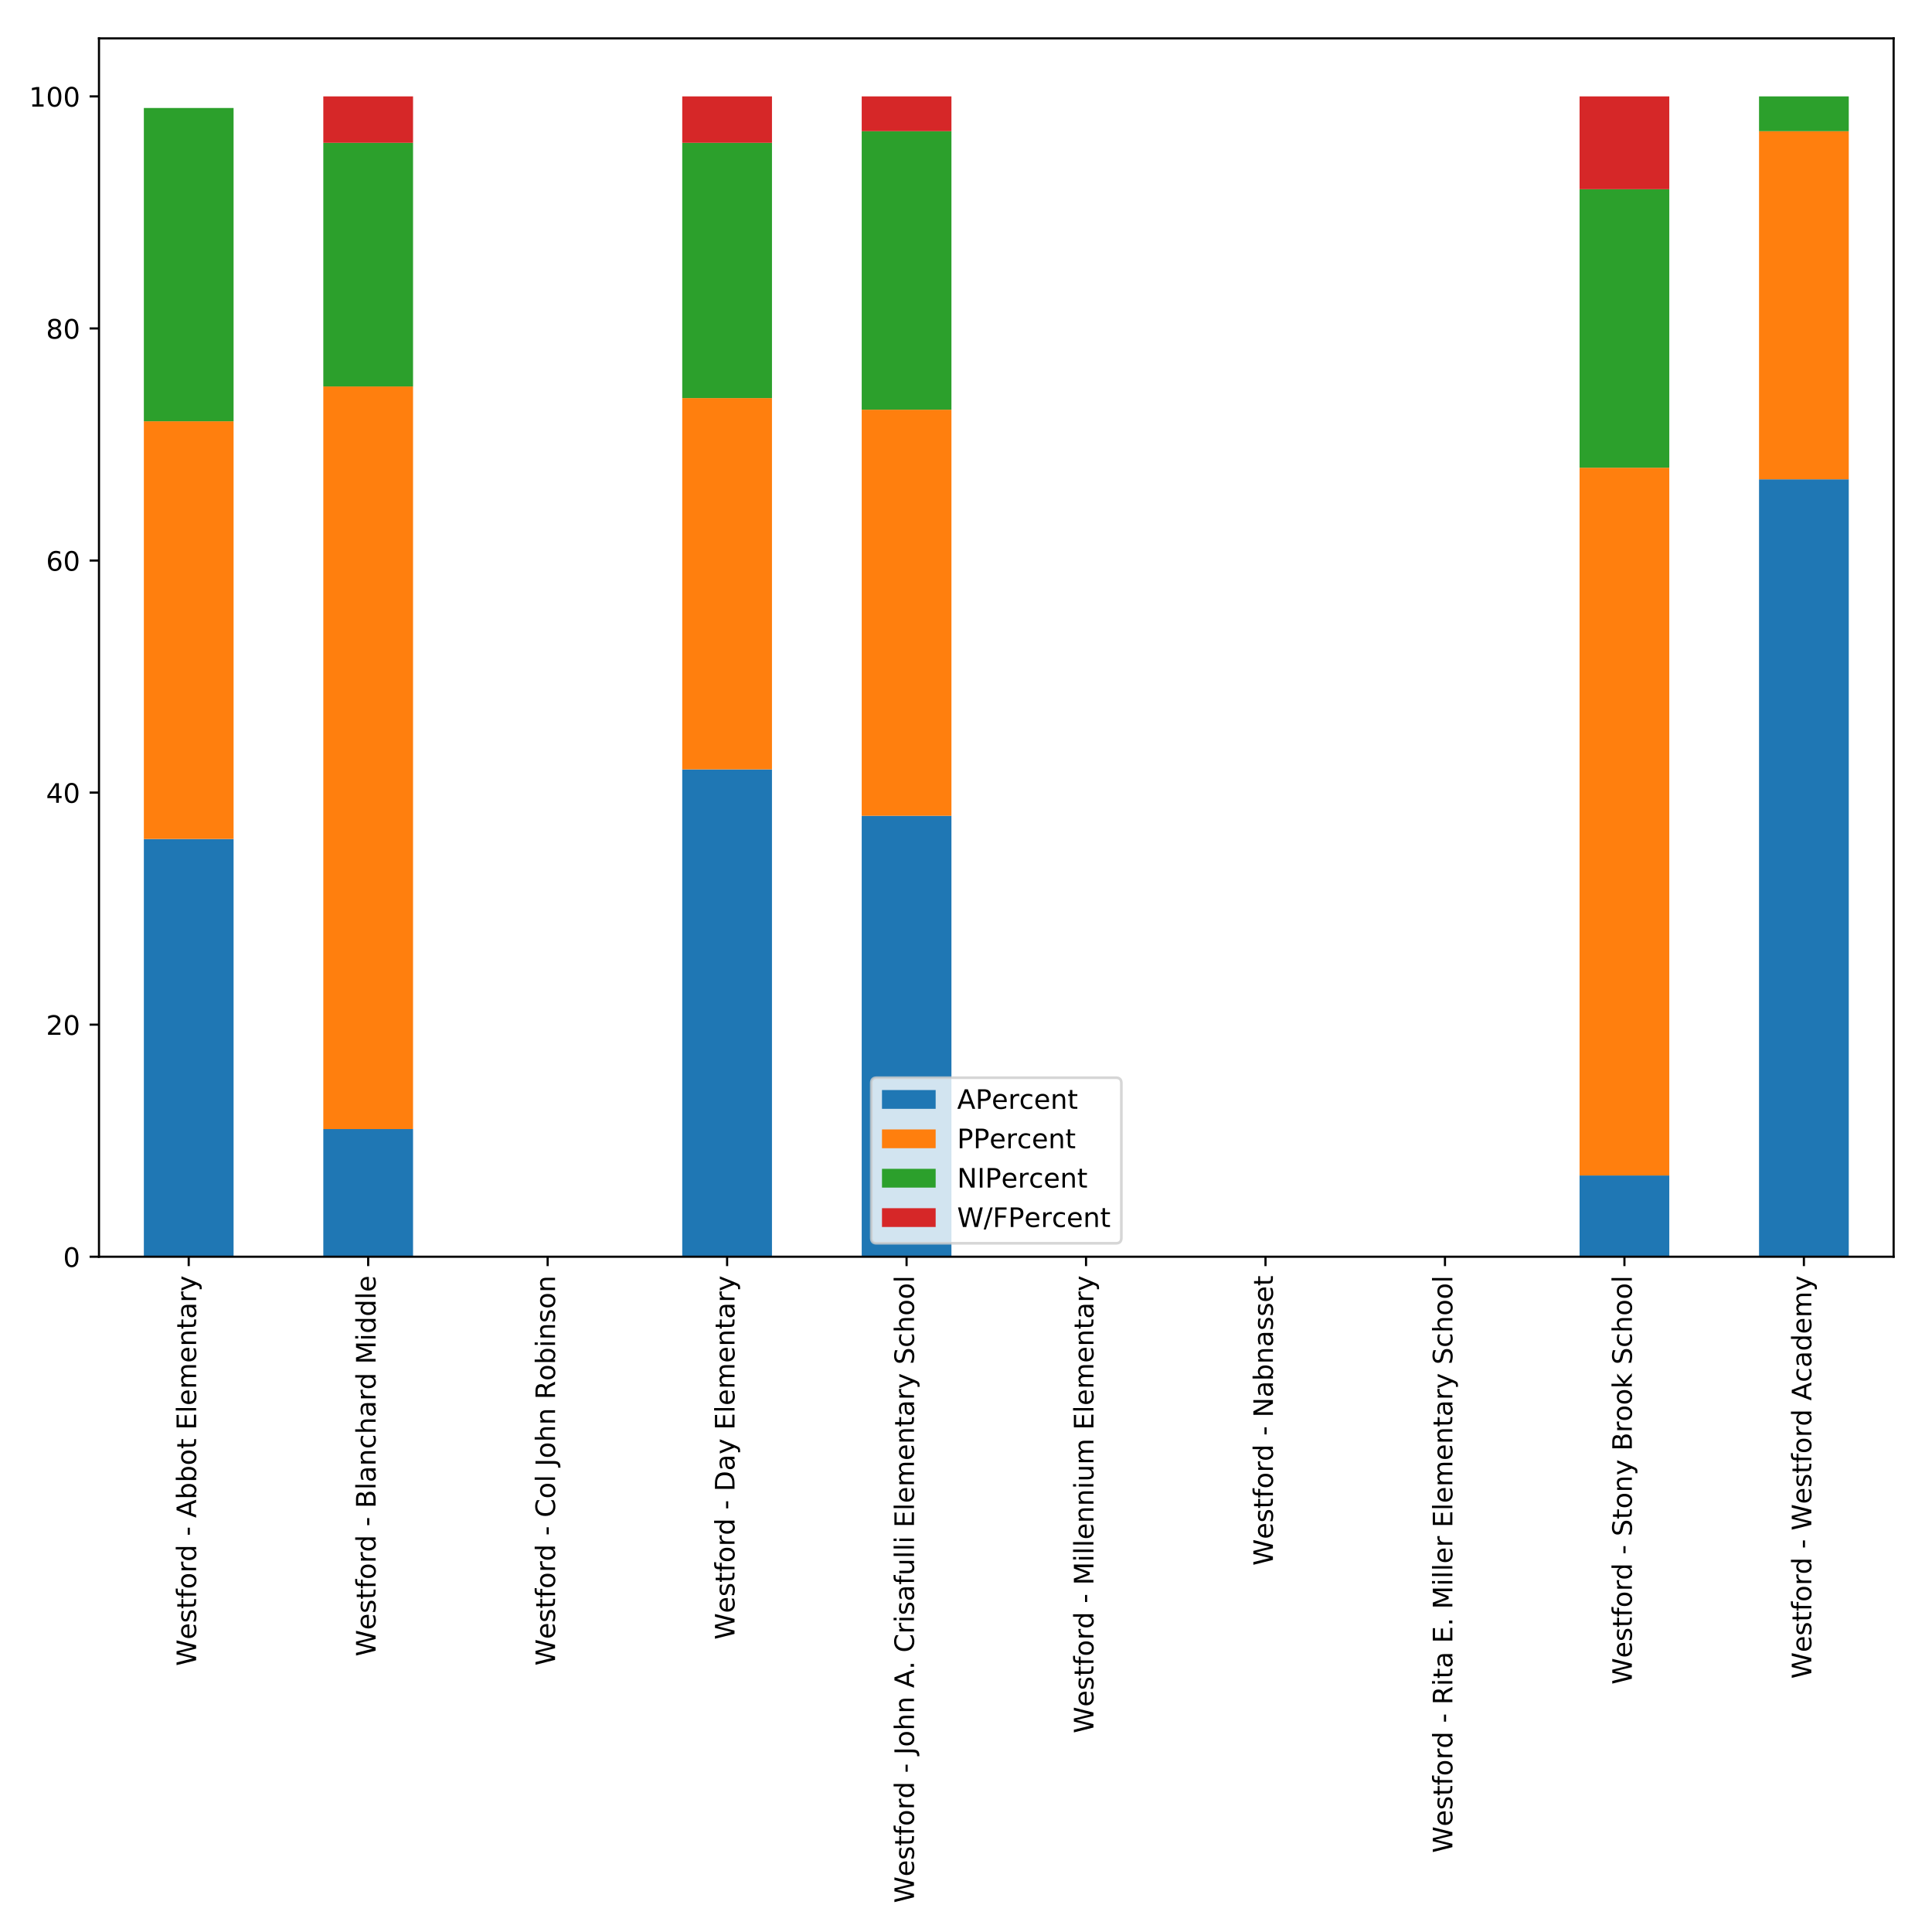 <?xml version="1.0" encoding="utf-8" standalone="no"?>
<!DOCTYPE svg PUBLIC "-//W3C//DTD SVG 1.1//EN"
  "http://www.w3.org/Graphics/SVG/1.1/DTD/svg11.dtd">
<!-- Created with matplotlib (http://matplotlib.org/) -->
<svg height="720pt" version="1.1" viewBox="0 0 720 720" width="720pt" xmlns="http://www.w3.org/2000/svg" xmlns:xlink="http://www.w3.org/1999/xlink">
 <defs>
  <style type="text/css">
*{stroke-linecap:butt;stroke-linejoin:round;}
  </style>
 </defs>
 <g id="figure_1">
  <g id="patch_1">
   <path d="M 0 720 
L 720 720 
L 720 0 
L 0 0 
z
" style="fill:#ffffff;"/>
  </g>
  <g id="axes_1">
   <g id="patch_2">
    <path d="M 36.888 468.342 
L 705.7 468.342 
L 705.7 14.3 
L 36.888 14.3 
z
" style="fill:#ffffff;"/>
   </g>
   <g id="patch_3">
    <path clip-path="url(#p629242e160)" d="M 53.608 468.342 
L 87.048 468.342 
L 87.048 312.671 
L 53.608 312.671 
z
" style="fill:#1f77b4;"/>
   </g>
   <g id="patch_4">
    <path clip-path="url(#p629242e160)" d="M 120.489 468.342 
L 153.93 468.342 
L 153.93 420.776 
L 120.489 420.776 
z
" style="fill:#1f77b4;"/>
   </g>
   <g id="patch_5">
    <path clip-path="url(#p629242e160)" d="M 187.37 468.342 
L 220.811 468.342 
L 220.811 468.342 
L 187.37 468.342 
z
" style="fill:#1f77b4;"/>
   </g>
   <g id="patch_6">
    <path clip-path="url(#p629242e160)" d="M 254.252 468.342 
L 287.692 468.342 
L 287.692 286.725 
L 254.252 286.725 
z
" style="fill:#1f77b4;"/>
   </g>
   <g id="patch_7">
    <path clip-path="url(#p629242e160)" d="M 321.133 468.342 
L 354.573 468.342 
L 354.573 304.022 
L 321.133 304.022 
z
" style="fill:#1f77b4;"/>
   </g>
   <g id="patch_8">
    <path clip-path="url(#p629242e160)" d="M 388.014 468.342 
L 421.455 468.342 
L 421.455 468.342 
L 388.014 468.342 
z
" style="fill:#1f77b4;"/>
   </g>
   <g id="patch_9">
    <path clip-path="url(#p629242e160)" d="M 454.895 468.342 
L 488.336 468.342 
L 488.336 468.342 
L 454.895 468.342 
z
" style="fill:#1f77b4;"/>
   </g>
   <g id="patch_10">
    <path clip-path="url(#p629242e160)" d="M 521.777 468.342 
L 555.217 468.342 
L 555.217 468.342 
L 521.777 468.342 
z
" style="fill:#1f77b4;"/>
   </g>
   <g id="patch_11">
    <path clip-path="url(#p629242e160)" d="M 588.658 468.342 
L 622.098 468.342 
L 622.098 438.073 
L 588.658 438.073 
z
" style="fill:#1f77b4;"/>
   </g>
   <g id="patch_12">
    <path clip-path="url(#p629242e160)" d="M 655.539 468.342 
L 688.98 468.342 
L 688.98 178.62 
L 655.539 178.62 
z
" style="fill:#1f77b4;"/>
   </g>
   <g id="patch_13">
    <path clip-path="url(#p629242e160)" d="M 53.608 312.671 
L 87.048 312.671 
L 87.048 156.999 
L 53.608 156.999 
z
" style="fill:#ff7f0e;"/>
   </g>
   <g id="patch_14">
    <path clip-path="url(#p629242e160)" d="M 120.489 420.776 
L 153.93 420.776 
L 153.93 144.026 
L 120.489 144.026 
z
" style="fill:#ff7f0e;"/>
   </g>
   <g id="patch_15">
    <path clip-path="url(#p629242e160)" d="M 187.37 468.342 
L 220.811 468.342 
L 220.811 468.342 
L 187.37 468.342 
z
" style="fill:#ff7f0e;"/>
   </g>
   <g id="patch_16">
    <path clip-path="url(#p629242e160)" d="M 254.252 286.725 
L 287.692 286.725 
L 287.692 148.351 
L 254.252 148.351 
z
" style="fill:#ff7f0e;"/>
   </g>
   <g id="patch_17">
    <path clip-path="url(#p629242e160)" d="M 321.133 304.022 
L 354.573 304.022 
L 354.573 152.675 
L 321.133 152.675 
z
" style="fill:#ff7f0e;"/>
   </g>
   <g id="patch_18">
    <path clip-path="url(#p629242e160)" d="M 388.014 468.342 
L 421.455 468.342 
L 421.455 468.342 
L 388.014 468.342 
z
" style="fill:#ff7f0e;"/>
   </g>
   <g id="patch_19">
    <path clip-path="url(#p629242e160)" d="M 454.895 468.342 
L 488.336 468.342 
L 488.336 468.342 
L 454.895 468.342 
z
" style="fill:#ff7f0e;"/>
   </g>
   <g id="patch_20">
    <path clip-path="url(#p629242e160)" d="M 521.777 468.342 
L 555.217 468.342 
L 555.217 468.342 
L 521.777 468.342 
z
" style="fill:#ff7f0e;"/>
   </g>
   <g id="patch_21">
    <path clip-path="url(#p629242e160)" d="M 588.658 438.073 
L 622.098 438.073 
L 622.098 174.296 
L 588.658 174.296 
z
" style="fill:#ff7f0e;"/>
   </g>
   <g id="patch_22">
    <path clip-path="url(#p629242e160)" d="M 655.539 178.62 
L 688.98 178.62 
L 688.98 48.894 
L 655.539 48.894 
z
" style="fill:#ff7f0e;"/>
   </g>
   <g id="patch_23">
    <path clip-path="url(#p629242e160)" d="M 53.608 156.999 
L 87.048 156.999 
L 87.048 40.245 
L 53.608 40.245 
z
" style="fill:#2ca02c;"/>
   </g>
   <g id="patch_24">
    <path clip-path="url(#p629242e160)" d="M 120.489 144.026 
L 153.93 144.026 
L 153.93 53.218 
L 120.489 53.218 
z
" style="fill:#2ca02c;"/>
   </g>
   <g id="patch_25">
    <path clip-path="url(#p629242e160)" d="M 187.37 468.342 
L 220.811 468.342 
L 220.811 468.342 
L 187.37 468.342 
z
" style="fill:#2ca02c;"/>
   </g>
   <g id="patch_26">
    <path clip-path="url(#p629242e160)" d="M 254.252 148.351 
L 287.692 148.351 
L 287.692 53.218 
L 254.252 53.218 
z
" style="fill:#2ca02c;"/>
   </g>
   <g id="patch_27">
    <path clip-path="url(#p629242e160)" d="M 321.133 152.675 
L 354.573 152.675 
L 354.573 48.894 
L 321.133 48.894 
z
" style="fill:#2ca02c;"/>
   </g>
   <g id="patch_28">
    <path clip-path="url(#p629242e160)" d="M 388.014 468.342 
L 421.455 468.342 
L 421.455 468.342 
L 388.014 468.342 
z
" style="fill:#2ca02c;"/>
   </g>
   <g id="patch_29">
    <path clip-path="url(#p629242e160)" d="M 454.895 468.342 
L 488.336 468.342 
L 488.336 468.342 
L 454.895 468.342 
z
" style="fill:#2ca02c;"/>
   </g>
   <g id="patch_30">
    <path clip-path="url(#p629242e160)" d="M 521.777 468.342 
L 555.217 468.342 
L 555.217 468.342 
L 521.777 468.342 
z
" style="fill:#2ca02c;"/>
   </g>
   <g id="patch_31">
    <path clip-path="url(#p629242e160)" d="M 588.658 174.296 
L 622.098 174.296 
L 622.098 70.515 
L 588.658 70.515 
z
" style="fill:#2ca02c;"/>
   </g>
   <g id="patch_32">
    <path clip-path="url(#p629242e160)" d="M 655.539 48.894 
L 688.98 48.894 
L 688.98 35.921 
L 655.539 35.921 
z
" style="fill:#2ca02c;"/>
   </g>
   <g id="patch_33">
    <path clip-path="url(#p629242e160)" d="M 53.608 468.342 
L 87.048 468.342 
L 87.048 468.342 
L 53.608 468.342 
z
" style="fill:#d62728;"/>
   </g>
   <g id="patch_34">
    <path clip-path="url(#p629242e160)" d="M 120.489 53.218 
L 153.93 53.218 
L 153.93 35.921 
L 120.489 35.921 
z
" style="fill:#d62728;"/>
   </g>
   <g id="patch_35">
    <path clip-path="url(#p629242e160)" d="M 187.37 468.342 
L 220.811 468.342 
L 220.811 468.342 
L 187.37 468.342 
z
" style="fill:#d62728;"/>
   </g>
   <g id="patch_36">
    <path clip-path="url(#p629242e160)" d="M 254.252 53.218 
L 287.692 53.218 
L 287.692 35.921 
L 254.252 35.921 
z
" style="fill:#d62728;"/>
   </g>
   <g id="patch_37">
    <path clip-path="url(#p629242e160)" d="M 321.133 48.894 
L 354.573 48.894 
L 354.573 35.921 
L 321.133 35.921 
z
" style="fill:#d62728;"/>
   </g>
   <g id="patch_38">
    <path clip-path="url(#p629242e160)" d="M 388.014 468.342 
L 421.455 468.342 
L 421.455 468.342 
L 388.014 468.342 
z
" style="fill:#d62728;"/>
   </g>
   <g id="patch_39">
    <path clip-path="url(#p629242e160)" d="M 454.895 468.342 
L 488.336 468.342 
L 488.336 468.342 
L 454.895 468.342 
z
" style="fill:#d62728;"/>
   </g>
   <g id="patch_40">
    <path clip-path="url(#p629242e160)" d="M 521.777 468.342 
L 555.217 468.342 
L 555.217 468.342 
L 521.777 468.342 
z
" style="fill:#d62728;"/>
   </g>
   <g id="patch_41">
    <path clip-path="url(#p629242e160)" d="M 588.658 70.515 
L 622.098 70.515 
L 622.098 35.921 
L 588.658 35.921 
z
" style="fill:#d62728;"/>
   </g>
   <g id="patch_42">
    <path clip-path="url(#p629242e160)" d="M 655.539 468.342 
L 688.98 468.342 
L 688.98 468.342 
L 655.539 468.342 
z
" style="fill:#d62728;"/>
   </g>
   <g id="matplotlib.axis_1">
    <g id="xtick_1">
     <g id="line2d_1">
      <defs>
       <path d="M 0 0 
L 0 3.5 
" id="m04ebf2de6e" style="stroke:#000000;stroke-width:0.8;"/>
      </defs>
      <g>
       <use style="stroke:#000000;stroke-width:0.8;" x="70.328" xlink:href="#m04ebf2de6e" y="468.342"/>
      </g>
     </g>
     <g id="text_1">
      <!-- Westford - Abbot Elementary -->
      <defs>
       <path d="M 3.328 72.906 
L 13.281 72.906 
L 28.609 11.281 
L 43.891 72.906 
L 54.984 72.906 
L 70.312 11.281 
L 85.594 72.906 
L 95.609 72.906 
L 77.297 0 
L 64.891 0 
L 49.516 63.281 
L 33.984 0 
L 21.578 0 
z
" id="DejaVuSans-57"/>
       <path d="M 56.203 29.594 
L 56.203 25.203 
L 14.891 25.203 
Q 15.484 15.922 20.484 11.062 
Q 25.484 6.203 34.422 6.203 
Q 39.594 6.203 44.453 7.469 
Q 49.312 8.734 54.109 11.281 
L 54.109 2.781 
Q 49.266 0.734 44.188 -0.344 
Q 39.109 -1.422 33.891 -1.422 
Q 20.797 -1.422 13.156 6.188 
Q 5.516 13.812 5.516 26.812 
Q 5.516 40.234 12.766 48.109 
Q 20.016 56 32.328 56 
Q 43.359 56 49.781 48.891 
Q 56.203 41.797 56.203 29.594 
z
M 47.219 32.234 
Q 47.125 39.594 43.094 43.984 
Q 39.062 48.391 32.422 48.391 
Q 24.906 48.391 20.391 44.141 
Q 15.875 39.891 15.188 32.172 
z
" id="DejaVuSans-65"/>
       <path d="M 44.281 53.078 
L 44.281 44.578 
Q 40.484 46.531 36.375 47.5 
Q 32.281 48.484 27.875 48.484 
Q 21.188 48.484 17.844 46.438 
Q 14.5 44.391 14.5 40.281 
Q 14.5 37.156 16.891 35.375 
Q 19.281 33.594 26.516 31.984 
L 29.594 31.297 
Q 39.156 29.25 43.188 25.516 
Q 47.219 21.781 47.219 15.094 
Q 47.219 7.469 41.188 3.016 
Q 35.156 -1.422 24.609 -1.422 
Q 20.219 -1.422 15.453 -0.562 
Q 10.688 0.297 5.422 2 
L 5.422 11.281 
Q 10.406 8.688 15.234 7.391 
Q 20.062 6.109 24.812 6.109 
Q 31.156 6.109 34.562 8.281 
Q 37.984 10.453 37.984 14.406 
Q 37.984 18.062 35.516 20.016 
Q 33.062 21.969 24.703 23.781 
L 21.578 24.516 
Q 13.234 26.266 9.516 29.906 
Q 5.812 33.547 5.812 39.891 
Q 5.812 47.609 11.281 51.797 
Q 16.75 56 26.812 56 
Q 31.781 56 36.172 55.266 
Q 40.578 54.547 44.281 53.078 
z
" id="DejaVuSans-73"/>
       <path d="M 18.312 70.219 
L 18.312 54.688 
L 36.812 54.688 
L 36.812 47.703 
L 18.312 47.703 
L 18.312 18.016 
Q 18.312 11.328 20.141 9.422 
Q 21.969 7.516 27.594 7.516 
L 36.812 7.516 
L 36.812 0 
L 27.594 0 
Q 17.188 0 13.234 3.875 
Q 9.281 7.766 9.281 18.016 
L 9.281 47.703 
L 2.688 47.703 
L 2.688 54.688 
L 9.281 54.688 
L 9.281 70.219 
z
" id="DejaVuSans-74"/>
       <path d="M 37.109 75.984 
L 37.109 68.5 
L 28.516 68.5 
Q 23.688 68.5 21.797 66.547 
Q 19.922 64.594 19.922 59.516 
L 19.922 54.688 
L 34.719 54.688 
L 34.719 47.703 
L 19.922 47.703 
L 19.922 0 
L 10.891 0 
L 10.891 47.703 
L 2.297 47.703 
L 2.297 54.688 
L 10.891 54.688 
L 10.891 58.5 
Q 10.891 67.625 15.141 71.797 
Q 19.391 75.984 28.609 75.984 
z
" id="DejaVuSans-66"/>
       <path d="M 30.609 48.391 
Q 23.391 48.391 19.188 42.75 
Q 14.984 37.109 14.984 27.297 
Q 14.984 17.484 19.156 11.844 
Q 23.344 6.203 30.609 6.203 
Q 37.797 6.203 41.984 11.859 
Q 46.188 17.531 46.188 27.297 
Q 46.188 37.016 41.984 42.703 
Q 37.797 48.391 30.609 48.391 
z
M 30.609 56 
Q 42.328 56 49.016 48.375 
Q 55.719 40.766 55.719 27.297 
Q 55.719 13.875 49.016 6.219 
Q 42.328 -1.422 30.609 -1.422 
Q 18.844 -1.422 12.172 6.219 
Q 5.516 13.875 5.516 27.297 
Q 5.516 40.766 12.172 48.375 
Q 18.844 56 30.609 56 
z
" id="DejaVuSans-6f"/>
       <path d="M 41.109 46.297 
Q 39.594 47.172 37.812 47.578 
Q 36.031 48 33.891 48 
Q 26.266 48 22.188 43.047 
Q 18.109 38.094 18.109 28.812 
L 18.109 0 
L 9.078 0 
L 9.078 54.688 
L 18.109 54.688 
L 18.109 46.188 
Q 20.953 51.172 25.484 53.578 
Q 30.031 56 36.531 56 
Q 37.453 56 38.578 55.875 
Q 39.703 55.766 41.062 55.516 
z
" id="DejaVuSans-72"/>
       <path d="M 45.406 46.391 
L 45.406 75.984 
L 54.391 75.984 
L 54.391 0 
L 45.406 0 
L 45.406 8.203 
Q 42.578 3.328 38.25 0.953 
Q 33.938 -1.422 27.875 -1.422 
Q 17.969 -1.422 11.734 6.484 
Q 5.516 14.406 5.516 27.297 
Q 5.516 40.188 11.734 48.094 
Q 17.969 56 27.875 56 
Q 33.938 56 38.25 53.625 
Q 42.578 51.266 45.406 46.391 
z
M 14.797 27.297 
Q 14.797 17.391 18.875 11.75 
Q 22.953 6.109 30.078 6.109 
Q 37.203 6.109 41.297 11.75 
Q 45.406 17.391 45.406 27.297 
Q 45.406 37.203 41.297 42.844 
Q 37.203 48.484 30.078 48.484 
Q 22.953 48.484 18.875 42.844 
Q 14.797 37.203 14.797 27.297 
z
" id="DejaVuSans-64"/>
       <path id="DejaVuSans-20"/>
       <path d="M 4.891 31.391 
L 31.203 31.391 
L 31.203 23.391 
L 4.891 23.391 
z
" id="DejaVuSans-2d"/>
       <path d="M 34.188 63.188 
L 20.797 26.906 
L 47.609 26.906 
z
M 28.609 72.906 
L 39.797 72.906 
L 67.578 0 
L 57.328 0 
L 50.688 18.703 
L 17.828 18.703 
L 11.188 0 
L 0.781 0 
z
" id="DejaVuSans-41"/>
       <path d="M 48.688 27.297 
Q 48.688 37.203 44.609 42.844 
Q 40.531 48.484 33.406 48.484 
Q 26.266 48.484 22.188 42.844 
Q 18.109 37.203 18.109 27.297 
Q 18.109 17.391 22.188 11.75 
Q 26.266 6.109 33.406 6.109 
Q 40.531 6.109 44.609 11.75 
Q 48.688 17.391 48.688 27.297 
z
M 18.109 46.391 
Q 20.953 51.266 25.266 53.625 
Q 29.594 56 35.594 56 
Q 45.562 56 51.781 48.094 
Q 58.016 40.188 58.016 27.297 
Q 58.016 14.406 51.781 6.484 
Q 45.562 -1.422 35.594 -1.422 
Q 29.594 -1.422 25.266 0.953 
Q 20.953 3.328 18.109 8.203 
L 18.109 0 
L 9.078 0 
L 9.078 75.984 
L 18.109 75.984 
z
" id="DejaVuSans-62"/>
       <path d="M 9.812 72.906 
L 55.906 72.906 
L 55.906 64.594 
L 19.672 64.594 
L 19.672 43.016 
L 54.391 43.016 
L 54.391 34.719 
L 19.672 34.719 
L 19.672 8.297 
L 56.781 8.297 
L 56.781 0 
L 9.812 0 
z
" id="DejaVuSans-45"/>
       <path d="M 9.422 75.984 
L 18.406 75.984 
L 18.406 0 
L 9.422 0 
z
" id="DejaVuSans-6c"/>
       <path d="M 52 44.188 
Q 55.375 50.25 60.062 53.125 
Q 64.75 56 71.094 56 
Q 79.641 56 84.281 50.016 
Q 88.922 44.047 88.922 33.016 
L 88.922 0 
L 79.891 0 
L 79.891 32.719 
Q 79.891 40.578 77.094 44.375 
Q 74.312 48.188 68.609 48.188 
Q 61.625 48.188 57.562 43.547 
Q 53.516 38.922 53.516 30.906 
L 53.516 0 
L 44.484 0 
L 44.484 32.719 
Q 44.484 40.625 41.703 44.406 
Q 38.922 48.188 33.109 48.188 
Q 26.219 48.188 22.156 43.531 
Q 18.109 38.875 18.109 30.906 
L 18.109 0 
L 9.078 0 
L 9.078 54.688 
L 18.109 54.688 
L 18.109 46.188 
Q 21.188 51.219 25.484 53.609 
Q 29.781 56 35.688 56 
Q 41.656 56 45.828 52.969 
Q 50 49.953 52 44.188 
z
" id="DejaVuSans-6d"/>
       <path d="M 54.891 33.016 
L 54.891 0 
L 45.906 0 
L 45.906 32.719 
Q 45.906 40.484 42.875 44.328 
Q 39.844 48.188 33.797 48.188 
Q 26.516 48.188 22.312 43.547 
Q 18.109 38.922 18.109 30.906 
L 18.109 0 
L 9.078 0 
L 9.078 54.688 
L 18.109 54.688 
L 18.109 46.188 
Q 21.344 51.125 25.703 53.562 
Q 30.078 56 35.797 56 
Q 45.219 56 50.047 50.172 
Q 54.891 44.344 54.891 33.016 
z
" id="DejaVuSans-6e"/>
       <path d="M 34.281 27.484 
Q 23.391 27.484 19.188 25 
Q 14.984 22.516 14.984 16.5 
Q 14.984 11.719 18.141 8.906 
Q 21.297 6.109 26.703 6.109 
Q 34.188 6.109 38.703 11.406 
Q 43.219 16.703 43.219 25.484 
L 43.219 27.484 
z
M 52.203 31.203 
L 52.203 0 
L 43.219 0 
L 43.219 8.297 
Q 40.141 3.328 35.547 0.953 
Q 30.953 -1.422 24.312 -1.422 
Q 15.922 -1.422 10.953 3.297 
Q 6 8.016 6 15.922 
Q 6 25.141 12.172 29.828 
Q 18.359 34.516 30.609 34.516 
L 43.219 34.516 
L 43.219 35.406 
Q 43.219 41.609 39.141 45 
Q 35.062 48.391 27.688 48.391 
Q 23 48.391 18.547 47.266 
Q 14.109 46.141 10.016 43.891 
L 10.016 52.203 
Q 14.938 54.109 19.578 55.047 
Q 24.219 56 28.609 56 
Q 40.484 56 46.344 49.844 
Q 52.203 43.703 52.203 31.203 
z
" id="DejaVuSans-61"/>
       <path d="M 32.172 -5.078 
Q 28.375 -14.844 24.75 -17.812 
Q 21.141 -20.797 15.094 -20.797 
L 7.906 -20.797 
L 7.906 -13.281 
L 13.188 -13.281 
Q 16.891 -13.281 18.938 -11.516 
Q 21 -9.766 23.484 -3.219 
L 25.094 0.875 
L 2.984 54.688 
L 12.5 54.688 
L 29.594 11.922 
L 46.688 54.688 
L 56.203 54.688 
z
" id="DejaVuSans-79"/>
      </defs>
      <g transform="translate(73.088 620.88)rotate(-90)scale(0.1 -0.1)">
       <use xlink:href="#DejaVuSans-57"/>
       <use x="98.799" xlink:href="#DejaVuSans-65"/>
       <use x="160.322" xlink:href="#DejaVuSans-73"/>
       <use x="212.422" xlink:href="#DejaVuSans-74"/>
       <use x="251.631" xlink:href="#DejaVuSans-66"/>
       <use x="286.836" xlink:href="#DejaVuSans-6f"/>
       <use x="348.018" xlink:href="#DejaVuSans-72"/>
       <use x="389.115" xlink:href="#DejaVuSans-64"/>
       <use x="452.592" xlink:href="#DejaVuSans-20"/>
       <use x="484.379" xlink:href="#DejaVuSans-2d"/>
       <use x="520.463" xlink:href="#DejaVuSans-20"/>
       <use x="552.25" xlink:href="#DejaVuSans-41"/>
       <use x="620.658" xlink:href="#DejaVuSans-62"/>
       <use x="684.135" xlink:href="#DejaVuSans-62"/>
       <use x="747.611" xlink:href="#DejaVuSans-6f"/>
       <use x="808.793" xlink:href="#DejaVuSans-74"/>
       <use x="848.002" xlink:href="#DejaVuSans-20"/>
       <use x="879.789" xlink:href="#DejaVuSans-45"/>
       <use x="942.973" xlink:href="#DejaVuSans-6c"/>
       <use x="970.756" xlink:href="#DejaVuSans-65"/>
       <use x="1032.279" xlink:href="#DejaVuSans-6d"/>
       <use x="1129.691" xlink:href="#DejaVuSans-65"/>
       <use x="1191.215" xlink:href="#DejaVuSans-6e"/>
       <use x="1254.594" xlink:href="#DejaVuSans-74"/>
       <use x="1293.803" xlink:href="#DejaVuSans-61"/>
       <use x="1355.082" xlink:href="#DejaVuSans-72"/>
       <use x="1396.195" xlink:href="#DejaVuSans-79"/>
      </g>
     </g>
    </g>
    <g id="xtick_2">
     <g id="line2d_2">
      <g>
       <use style="stroke:#000000;stroke-width:0.8;" x="137.209" xlink:href="#m04ebf2de6e" y="468.342"/>
      </g>
     </g>
     <g id="text_2">
      <!-- Westford - Blanchard Middle -->
      <defs>
       <path d="M 19.672 34.812 
L 19.672 8.109 
L 35.5 8.109 
Q 43.453 8.109 47.281 11.406 
Q 51.125 14.703 51.125 21.484 
Q 51.125 28.328 47.281 31.562 
Q 43.453 34.812 35.5 34.812 
z
M 19.672 64.797 
L 19.672 42.828 
L 34.281 42.828 
Q 41.5 42.828 45.031 45.531 
Q 48.578 48.25 48.578 53.812 
Q 48.578 59.328 45.031 62.062 
Q 41.5 64.797 34.281 64.797 
z
M 9.812 72.906 
L 35.016 72.906 
Q 46.297 72.906 52.391 68.219 
Q 58.5 63.531 58.5 54.891 
Q 58.5 48.188 55.375 44.234 
Q 52.25 40.281 46.188 39.312 
Q 53.469 37.75 57.5 32.781 
Q 61.531 27.828 61.531 20.406 
Q 61.531 10.641 54.891 5.312 
Q 48.25 0 35.984 0 
L 9.812 0 
z
" id="DejaVuSans-42"/>
       <path d="M 48.781 52.594 
L 48.781 44.188 
Q 44.969 46.297 41.141 47.344 
Q 37.312 48.391 33.406 48.391 
Q 24.656 48.391 19.812 42.844 
Q 14.984 37.312 14.984 27.297 
Q 14.984 17.281 19.812 11.734 
Q 24.656 6.203 33.406 6.203 
Q 37.312 6.203 41.141 7.25 
Q 44.969 8.297 48.781 10.406 
L 48.781 2.094 
Q 45.016 0.344 40.984 -0.531 
Q 36.969 -1.422 32.422 -1.422 
Q 20.062 -1.422 12.781 6.344 
Q 5.516 14.109 5.516 27.297 
Q 5.516 40.672 12.859 48.328 
Q 20.219 56 33.016 56 
Q 37.156 56 41.109 55.141 
Q 45.062 54.297 48.781 52.594 
z
" id="DejaVuSans-63"/>
       <path d="M 54.891 33.016 
L 54.891 0 
L 45.906 0 
L 45.906 32.719 
Q 45.906 40.484 42.875 44.328 
Q 39.844 48.188 33.797 48.188 
Q 26.516 48.188 22.312 43.547 
Q 18.109 38.922 18.109 30.906 
L 18.109 0 
L 9.078 0 
L 9.078 75.984 
L 18.109 75.984 
L 18.109 46.188 
Q 21.344 51.125 25.703 53.562 
Q 30.078 56 35.797 56 
Q 45.219 56 50.047 50.172 
Q 54.891 44.344 54.891 33.016 
z
" id="DejaVuSans-68"/>
       <path d="M 9.812 72.906 
L 24.516 72.906 
L 43.109 23.297 
L 61.812 72.906 
L 76.516 72.906 
L 76.516 0 
L 66.891 0 
L 66.891 64.016 
L 48.094 14.016 
L 38.188 14.016 
L 19.391 64.016 
L 19.391 0 
L 9.812 0 
z
" id="DejaVuSans-4d"/>
       <path d="M 9.422 54.688 
L 18.406 54.688 
L 18.406 0 
L 9.422 0 
z
M 9.422 75.984 
L 18.406 75.984 
L 18.406 64.594 
L 9.422 64.594 
z
" id="DejaVuSans-69"/>
      </defs>
      <g transform="translate(139.969 617.305)rotate(-90)scale(0.1 -0.1)">
       <use xlink:href="#DejaVuSans-57"/>
       <use x="98.799" xlink:href="#DejaVuSans-65"/>
       <use x="160.322" xlink:href="#DejaVuSans-73"/>
       <use x="212.422" xlink:href="#DejaVuSans-74"/>
       <use x="251.631" xlink:href="#DejaVuSans-66"/>
       <use x="286.836" xlink:href="#DejaVuSans-6f"/>
       <use x="348.018" xlink:href="#DejaVuSans-72"/>
       <use x="389.115" xlink:href="#DejaVuSans-64"/>
       <use x="452.592" xlink:href="#DejaVuSans-20"/>
       <use x="484.379" xlink:href="#DejaVuSans-2d"/>
       <use x="520.463" xlink:href="#DejaVuSans-20"/>
       <use x="552.25" xlink:href="#DejaVuSans-42"/>
       <use x="620.854" xlink:href="#DejaVuSans-6c"/>
       <use x="648.637" xlink:href="#DejaVuSans-61"/>
       <use x="709.916" xlink:href="#DejaVuSans-6e"/>
       <use x="773.295" xlink:href="#DejaVuSans-63"/>
       <use x="828.275" xlink:href="#DejaVuSans-68"/>
       <use x="891.654" xlink:href="#DejaVuSans-61"/>
       <use x="952.934" xlink:href="#DejaVuSans-72"/>
       <use x="994.031" xlink:href="#DejaVuSans-64"/>
       <use x="1057.508" xlink:href="#DejaVuSans-20"/>
       <use x="1089.295" xlink:href="#DejaVuSans-4d"/>
       <use x="1175.574" xlink:href="#DejaVuSans-69"/>
       <use x="1203.357" xlink:href="#DejaVuSans-64"/>
       <use x="1266.834" xlink:href="#DejaVuSans-64"/>
       <use x="1330.311" xlink:href="#DejaVuSans-6c"/>
       <use x="1358.094" xlink:href="#DejaVuSans-65"/>
      </g>
     </g>
    </g>
    <g id="xtick_3">
     <g id="line2d_3">
      <g>
       <use style="stroke:#000000;stroke-width:0.8;" x="204.091" xlink:href="#m04ebf2de6e" y="468.342"/>
      </g>
     </g>
     <g id="text_3">
      <!-- Westford - Col John Robinson -->
      <defs>
       <path d="M 64.406 67.281 
L 64.406 56.891 
Q 59.422 61.531 53.781 63.812 
Q 48.141 66.109 41.797 66.109 
Q 29.297 66.109 22.656 58.469 
Q 16.016 50.828 16.016 36.375 
Q 16.016 21.969 22.656 14.328 
Q 29.297 6.688 41.797 6.688 
Q 48.141 6.688 53.781 8.984 
Q 59.422 11.281 64.406 15.922 
L 64.406 5.609 
Q 59.234 2.094 53.438 0.328 
Q 47.656 -1.422 41.219 -1.422 
Q 24.656 -1.422 15.125 8.703 
Q 5.609 18.844 5.609 36.375 
Q 5.609 53.953 15.125 64.078 
Q 24.656 74.219 41.219 74.219 
Q 47.75 74.219 53.531 72.484 
Q 59.328 70.75 64.406 67.281 
z
" id="DejaVuSans-43"/>
       <path d="M 9.812 72.906 
L 19.672 72.906 
L 19.672 5.078 
Q 19.672 -8.109 14.672 -14.062 
Q 9.672 -20.016 -1.422 -20.016 
L -5.172 -20.016 
L -5.172 -11.719 
L -2.094 -11.719 
Q 4.438 -11.719 7.125 -8.047 
Q 9.812 -4.391 9.812 5.078 
z
" id="DejaVuSans-4a"/>
       <path d="M 44.391 34.188 
Q 47.562 33.109 50.562 29.594 
Q 53.562 26.078 56.594 19.922 
L 66.609 0 
L 56 0 
L 46.688 18.703 
Q 43.062 26.031 39.672 28.422 
Q 36.281 30.812 30.422 30.812 
L 19.672 30.812 
L 19.672 0 
L 9.812 0 
L 9.812 72.906 
L 32.078 72.906 
Q 44.578 72.906 50.734 67.672 
Q 56.891 62.453 56.891 51.906 
Q 56.891 45.016 53.688 40.469 
Q 50.484 35.938 44.391 34.188 
z
M 19.672 64.797 
L 19.672 38.922 
L 32.078 38.922 
Q 39.203 38.922 42.844 42.219 
Q 46.484 45.516 46.484 51.906 
Q 46.484 58.297 42.844 61.547 
Q 39.203 64.797 32.078 64.797 
z
" id="DejaVuSans-52"/>
      </defs>
      <g transform="translate(206.85 620.736)rotate(-90)scale(0.1 -0.1)">
       <use xlink:href="#DejaVuSans-57"/>
       <use x="98.799" xlink:href="#DejaVuSans-65"/>
       <use x="160.322" xlink:href="#DejaVuSans-73"/>
       <use x="212.422" xlink:href="#DejaVuSans-74"/>
       <use x="251.631" xlink:href="#DejaVuSans-66"/>
       <use x="286.836" xlink:href="#DejaVuSans-6f"/>
       <use x="348.018" xlink:href="#DejaVuSans-72"/>
       <use x="389.115" xlink:href="#DejaVuSans-64"/>
       <use x="452.592" xlink:href="#DejaVuSans-20"/>
       <use x="484.379" xlink:href="#DejaVuSans-2d"/>
       <use x="520.463" xlink:href="#DejaVuSans-20"/>
       <use x="552.25" xlink:href="#DejaVuSans-43"/>
       <use x="622.074" xlink:href="#DejaVuSans-6f"/>
       <use x="683.256" xlink:href="#DejaVuSans-6c"/>
       <use x="711.039" xlink:href="#DejaVuSans-20"/>
       <use x="742.826" xlink:href="#DejaVuSans-4a"/>
       <use x="772.318" xlink:href="#DejaVuSans-6f"/>
       <use x="833.5" xlink:href="#DejaVuSans-68"/>
       <use x="896.879" xlink:href="#DejaVuSans-6e"/>
       <use x="960.258" xlink:href="#DejaVuSans-20"/>
       <use x="992.045" xlink:href="#DejaVuSans-52"/>
       <use x="1061.465" xlink:href="#DejaVuSans-6f"/>
       <use x="1122.646" xlink:href="#DejaVuSans-62"/>
       <use x="1186.123" xlink:href="#DejaVuSans-69"/>
       <use x="1213.906" xlink:href="#DejaVuSans-6e"/>
       <use x="1277.285" xlink:href="#DejaVuSans-73"/>
       <use x="1329.385" xlink:href="#DejaVuSans-6f"/>
       <use x="1390.566" xlink:href="#DejaVuSans-6e"/>
      </g>
     </g>
    </g>
    <g id="xtick_4">
     <g id="line2d_4">
      <g>
       <use style="stroke:#000000;stroke-width:0.8;" x="270.972" xlink:href="#m04ebf2de6e" y="468.342"/>
      </g>
     </g>
     <g id="text_4">
      <!-- Westford - Day Elementary -->
      <defs>
       <path d="M 19.672 64.797 
L 19.672 8.109 
L 31.594 8.109 
Q 46.688 8.109 53.688 14.938 
Q 60.688 21.781 60.688 36.531 
Q 60.688 51.172 53.688 57.984 
Q 46.688 64.797 31.594 64.797 
z
M 9.812 72.906 
L 30.078 72.906 
Q 51.266 72.906 61.172 64.094 
Q 71.094 55.281 71.094 36.531 
Q 71.094 17.672 61.125 8.828 
Q 51.172 0 30.078 0 
L 9.812 0 
z
" id="DejaVuSans-44"/>
      </defs>
      <g transform="translate(273.731 611.05)rotate(-90)scale(0.1 -0.1)">
       <use xlink:href="#DejaVuSans-57"/>
       <use x="98.799" xlink:href="#DejaVuSans-65"/>
       <use x="160.322" xlink:href="#DejaVuSans-73"/>
       <use x="212.422" xlink:href="#DejaVuSans-74"/>
       <use x="251.631" xlink:href="#DejaVuSans-66"/>
       <use x="286.836" xlink:href="#DejaVuSans-6f"/>
       <use x="348.018" xlink:href="#DejaVuSans-72"/>
       <use x="389.115" xlink:href="#DejaVuSans-64"/>
       <use x="452.592" xlink:href="#DejaVuSans-20"/>
       <use x="484.379" xlink:href="#DejaVuSans-2d"/>
       <use x="520.463" xlink:href="#DejaVuSans-20"/>
       <use x="552.25" xlink:href="#DejaVuSans-44"/>
       <use x="629.252" xlink:href="#DejaVuSans-61"/>
       <use x="690.531" xlink:href="#DejaVuSans-79"/>
       <use x="749.711" xlink:href="#DejaVuSans-20"/>
       <use x="781.498" xlink:href="#DejaVuSans-45"/>
       <use x="844.682" xlink:href="#DejaVuSans-6c"/>
       <use x="872.465" xlink:href="#DejaVuSans-65"/>
       <use x="933.988" xlink:href="#DejaVuSans-6d"/>
       <use x="1031.4" xlink:href="#DejaVuSans-65"/>
       <use x="1092.924" xlink:href="#DejaVuSans-6e"/>
       <use x="1156.303" xlink:href="#DejaVuSans-74"/>
       <use x="1195.512" xlink:href="#DejaVuSans-61"/>
       <use x="1256.791" xlink:href="#DejaVuSans-72"/>
       <use x="1297.904" xlink:href="#DejaVuSans-79"/>
      </g>
     </g>
    </g>
    <g id="xtick_5">
     <g id="line2d_5">
      <g>
       <use style="stroke:#000000;stroke-width:0.8;" x="337.853" xlink:href="#m04ebf2de6e" y="468.342"/>
      </g>
     </g>
     <g id="text_5">
      <!-- Westford - John A. Crisafulli Elementary School -->
      <defs>
       <path d="M 10.688 12.406 
L 21 12.406 
L 21 0 
L 10.688 0 
z
" id="DejaVuSans-2e"/>
       <path d="M 8.5 21.578 
L 8.5 54.688 
L 17.484 54.688 
L 17.484 21.922 
Q 17.484 14.156 20.5 10.266 
Q 23.531 6.391 29.594 6.391 
Q 36.859 6.391 41.078 11.031 
Q 45.312 15.672 45.312 23.688 
L 45.312 54.688 
L 54.297 54.688 
L 54.297 0 
L 45.312 0 
L 45.312 8.406 
Q 42.047 3.422 37.719 1 
Q 33.406 -1.422 27.688 -1.422 
Q 18.266 -1.422 13.375 4.438 
Q 8.5 10.297 8.5 21.578 
z
M 31.109 56 
z
" id="DejaVuSans-75"/>
       <path d="M 53.516 70.516 
L 53.516 60.891 
Q 47.906 63.578 42.922 64.891 
Q 37.938 66.219 33.297 66.219 
Q 25.25 66.219 20.875 63.094 
Q 16.5 59.969 16.5 54.203 
Q 16.5 49.359 19.406 46.891 
Q 22.312 44.438 30.422 42.922 
L 36.375 41.703 
Q 47.406 39.594 52.656 34.297 
Q 57.906 29 57.906 20.125 
Q 57.906 9.516 50.797 4.047 
Q 43.703 -1.422 29.984 -1.422 
Q 24.812 -1.422 18.969 -0.25 
Q 13.141 0.922 6.891 3.219 
L 6.891 13.375 
Q 12.891 10.016 18.656 8.297 
Q 24.422 6.594 29.984 6.594 
Q 38.422 6.594 43.016 9.906 
Q 47.609 13.234 47.609 19.391 
Q 47.609 24.75 44.312 27.781 
Q 41.016 30.812 33.5 32.328 
L 27.484 33.5 
Q 16.453 35.688 11.516 40.375 
Q 6.594 45.062 6.594 53.422 
Q 6.594 63.094 13.406 68.656 
Q 20.219 74.219 32.172 74.219 
Q 37.312 74.219 42.625 73.281 
Q 47.953 72.359 53.516 70.516 
z
" id="DejaVuSans-53"/>
      </defs>
      <g transform="translate(340.613 709.2)rotate(-90)scale(0.1 -0.1)">
       <use xlink:href="#DejaVuSans-57"/>
       <use x="98.799" xlink:href="#DejaVuSans-65"/>
       <use x="160.322" xlink:href="#DejaVuSans-73"/>
       <use x="212.422" xlink:href="#DejaVuSans-74"/>
       <use x="251.631" xlink:href="#DejaVuSans-66"/>
       <use x="286.836" xlink:href="#DejaVuSans-6f"/>
       <use x="348.018" xlink:href="#DejaVuSans-72"/>
       <use x="389.115" xlink:href="#DejaVuSans-64"/>
       <use x="452.592" xlink:href="#DejaVuSans-20"/>
       <use x="484.379" xlink:href="#DejaVuSans-2d"/>
       <use x="520.463" xlink:href="#DejaVuSans-20"/>
       <use x="552.25" xlink:href="#DejaVuSans-4a"/>
       <use x="581.742" xlink:href="#DejaVuSans-6f"/>
       <use x="642.924" xlink:href="#DejaVuSans-68"/>
       <use x="706.303" xlink:href="#DejaVuSans-6e"/>
       <use x="769.682" xlink:href="#DejaVuSans-20"/>
       <use x="801.469" xlink:href="#DejaVuSans-41"/>
       <use x="869.861" xlink:href="#DejaVuSans-2e"/>
       <use x="901.648" xlink:href="#DejaVuSans-20"/>
       <use x="933.436" xlink:href="#DejaVuSans-43"/>
       <use x="1003.26" xlink:href="#DejaVuSans-72"/>
       <use x="1044.373" xlink:href="#DejaVuSans-69"/>
       <use x="1072.156" xlink:href="#DejaVuSans-73"/>
       <use x="1124.256" xlink:href="#DejaVuSans-61"/>
       <use x="1185.535" xlink:href="#DejaVuSans-66"/>
       <use x="1220.74" xlink:href="#DejaVuSans-75"/>
       <use x="1284.119" xlink:href="#DejaVuSans-6c"/>
       <use x="1311.902" xlink:href="#DejaVuSans-6c"/>
       <use x="1339.686" xlink:href="#DejaVuSans-69"/>
       <use x="1367.469" xlink:href="#DejaVuSans-20"/>
       <use x="1399.256" xlink:href="#DejaVuSans-45"/>
       <use x="1462.439" xlink:href="#DejaVuSans-6c"/>
       <use x="1490.223" xlink:href="#DejaVuSans-65"/>
       <use x="1551.746" xlink:href="#DejaVuSans-6d"/>
       <use x="1649.158" xlink:href="#DejaVuSans-65"/>
       <use x="1710.682" xlink:href="#DejaVuSans-6e"/>
       <use x="1774.061" xlink:href="#DejaVuSans-74"/>
       <use x="1813.27" xlink:href="#DejaVuSans-61"/>
       <use x="1874.549" xlink:href="#DejaVuSans-72"/>
       <use x="1915.662" xlink:href="#DejaVuSans-79"/>
       <use x="1974.842" xlink:href="#DejaVuSans-20"/>
       <use x="2006.629" xlink:href="#DejaVuSans-53"/>
       <use x="2070.105" xlink:href="#DejaVuSans-63"/>
       <use x="2125.086" xlink:href="#DejaVuSans-68"/>
       <use x="2188.465" xlink:href="#DejaVuSans-6f"/>
       <use x="2249.646" xlink:href="#DejaVuSans-6f"/>
       <use x="2310.828" xlink:href="#DejaVuSans-6c"/>
      </g>
     </g>
    </g>
    <g id="xtick_6">
     <g id="line2d_6">
      <g>
       <use style="stroke:#000000;stroke-width:0.8;" x="404.734" xlink:href="#m04ebf2de6e" y="468.342"/>
      </g>
     </g>
     <g id="text_6">
      <!-- Westford - Millennium Elementary -->
      <g transform="translate(407.494 645.95)rotate(-90)scale(0.1 -0.1)">
       <use xlink:href="#DejaVuSans-57"/>
       <use x="98.799" xlink:href="#DejaVuSans-65"/>
       <use x="160.322" xlink:href="#DejaVuSans-73"/>
       <use x="212.422" xlink:href="#DejaVuSans-74"/>
       <use x="251.631" xlink:href="#DejaVuSans-66"/>
       <use x="286.836" xlink:href="#DejaVuSans-6f"/>
       <use x="348.018" xlink:href="#DejaVuSans-72"/>
       <use x="389.115" xlink:href="#DejaVuSans-64"/>
       <use x="452.592" xlink:href="#DejaVuSans-20"/>
       <use x="484.379" xlink:href="#DejaVuSans-2d"/>
       <use x="520.463" xlink:href="#DejaVuSans-20"/>
       <use x="552.25" xlink:href="#DejaVuSans-4d"/>
       <use x="638.529" xlink:href="#DejaVuSans-69"/>
       <use x="666.312" xlink:href="#DejaVuSans-6c"/>
       <use x="694.096" xlink:href="#DejaVuSans-6c"/>
       <use x="721.879" xlink:href="#DejaVuSans-65"/>
       <use x="783.402" xlink:href="#DejaVuSans-6e"/>
       <use x="846.781" xlink:href="#DejaVuSans-6e"/>
       <use x="910.16" xlink:href="#DejaVuSans-69"/>
       <use x="937.943" xlink:href="#DejaVuSans-75"/>
       <use x="1001.322" xlink:href="#DejaVuSans-6d"/>
       <use x="1098.734" xlink:href="#DejaVuSans-20"/>
       <use x="1130.521" xlink:href="#DejaVuSans-45"/>
       <use x="1193.705" xlink:href="#DejaVuSans-6c"/>
       <use x="1221.488" xlink:href="#DejaVuSans-65"/>
       <use x="1283.012" xlink:href="#DejaVuSans-6d"/>
       <use x="1380.424" xlink:href="#DejaVuSans-65"/>
       <use x="1441.947" xlink:href="#DejaVuSans-6e"/>
       <use x="1505.326" xlink:href="#DejaVuSans-74"/>
       <use x="1544.535" xlink:href="#DejaVuSans-61"/>
       <use x="1605.814" xlink:href="#DejaVuSans-72"/>
       <use x="1646.928" xlink:href="#DejaVuSans-79"/>
      </g>
     </g>
    </g>
    <g id="xtick_7">
     <g id="line2d_7">
      <g>
       <use style="stroke:#000000;stroke-width:0.8;" x="471.616" xlink:href="#m04ebf2de6e" y="468.342"/>
      </g>
     </g>
     <g id="text_7">
      <!-- Westford - Nabnasset -->
      <defs>
       <path d="M 9.812 72.906 
L 23.094 72.906 
L 55.422 11.922 
L 55.422 72.906 
L 64.984 72.906 
L 64.984 0 
L 51.703 0 
L 19.391 60.984 
L 19.391 0 
L 9.812 0 
z
" id="DejaVuSans-4e"/>
      </defs>
      <g transform="translate(474.375 583.481)rotate(-90)scale(0.1 -0.1)">
       <use xlink:href="#DejaVuSans-57"/>
       <use x="98.799" xlink:href="#DejaVuSans-65"/>
       <use x="160.322" xlink:href="#DejaVuSans-73"/>
       <use x="212.422" xlink:href="#DejaVuSans-74"/>
       <use x="251.631" xlink:href="#DejaVuSans-66"/>
       <use x="286.836" xlink:href="#DejaVuSans-6f"/>
       <use x="348.018" xlink:href="#DejaVuSans-72"/>
       <use x="389.115" xlink:href="#DejaVuSans-64"/>
       <use x="452.592" xlink:href="#DejaVuSans-20"/>
       <use x="484.379" xlink:href="#DejaVuSans-2d"/>
       <use x="520.463" xlink:href="#DejaVuSans-20"/>
       <use x="552.25" xlink:href="#DejaVuSans-4e"/>
       <use x="627.055" xlink:href="#DejaVuSans-61"/>
       <use x="688.334" xlink:href="#DejaVuSans-62"/>
       <use x="751.811" xlink:href="#DejaVuSans-6e"/>
       <use x="815.189" xlink:href="#DejaVuSans-61"/>
       <use x="876.469" xlink:href="#DejaVuSans-73"/>
       <use x="928.568" xlink:href="#DejaVuSans-73"/>
       <use x="980.668" xlink:href="#DejaVuSans-65"/>
       <use x="1042.191" xlink:href="#DejaVuSans-74"/>
      </g>
     </g>
    </g>
    <g id="xtick_8">
     <g id="line2d_8">
      <g>
       <use style="stroke:#000000;stroke-width:0.8;" x="538.497" xlink:href="#m04ebf2de6e" y="468.342"/>
      </g>
     </g>
     <g id="text_8">
      <!-- Westford - Rita E. Miller Elementary School -->
      <g transform="translate(541.256 690.536)rotate(-90)scale(0.1 -0.1)">
       <use xlink:href="#DejaVuSans-57"/>
       <use x="98.799" xlink:href="#DejaVuSans-65"/>
       <use x="160.322" xlink:href="#DejaVuSans-73"/>
       <use x="212.422" xlink:href="#DejaVuSans-74"/>
       <use x="251.631" xlink:href="#DejaVuSans-66"/>
       <use x="286.836" xlink:href="#DejaVuSans-6f"/>
       <use x="348.018" xlink:href="#DejaVuSans-72"/>
       <use x="389.115" xlink:href="#DejaVuSans-64"/>
       <use x="452.592" xlink:href="#DejaVuSans-20"/>
       <use x="484.379" xlink:href="#DejaVuSans-2d"/>
       <use x="520.463" xlink:href="#DejaVuSans-20"/>
       <use x="552.25" xlink:href="#DejaVuSans-52"/>
       <use x="621.732" xlink:href="#DejaVuSans-69"/>
       <use x="649.516" xlink:href="#DejaVuSans-74"/>
       <use x="688.725" xlink:href="#DejaVuSans-61"/>
       <use x="750.004" xlink:href="#DejaVuSans-20"/>
       <use x="781.791" xlink:href="#DejaVuSans-45"/>
       <use x="844.975" xlink:href="#DejaVuSans-2e"/>
       <use x="876.762" xlink:href="#DejaVuSans-20"/>
       <use x="908.549" xlink:href="#DejaVuSans-4d"/>
       <use x="994.828" xlink:href="#DejaVuSans-69"/>
       <use x="1022.611" xlink:href="#DejaVuSans-6c"/>
       <use x="1050.395" xlink:href="#DejaVuSans-6c"/>
       <use x="1078.178" xlink:href="#DejaVuSans-65"/>
       <use x="1139.701" xlink:href="#DejaVuSans-72"/>
       <use x="1180.814" xlink:href="#DejaVuSans-20"/>
       <use x="1212.602" xlink:href="#DejaVuSans-45"/>
       <use x="1275.785" xlink:href="#DejaVuSans-6c"/>
       <use x="1303.568" xlink:href="#DejaVuSans-65"/>
       <use x="1365.092" xlink:href="#DejaVuSans-6d"/>
       <use x="1462.504" xlink:href="#DejaVuSans-65"/>
       <use x="1524.027" xlink:href="#DejaVuSans-6e"/>
       <use x="1587.406" xlink:href="#DejaVuSans-74"/>
       <use x="1626.615" xlink:href="#DejaVuSans-61"/>
       <use x="1687.895" xlink:href="#DejaVuSans-72"/>
       <use x="1729.008" xlink:href="#DejaVuSans-79"/>
       <use x="1788.188" xlink:href="#DejaVuSans-20"/>
       <use x="1819.975" xlink:href="#DejaVuSans-53"/>
       <use x="1883.451" xlink:href="#DejaVuSans-63"/>
       <use x="1938.432" xlink:href="#DejaVuSans-68"/>
       <use x="2001.811" xlink:href="#DejaVuSans-6f"/>
       <use x="2062.992" xlink:href="#DejaVuSans-6f"/>
       <use x="2124.174" xlink:href="#DejaVuSans-6c"/>
      </g>
     </g>
    </g>
    <g id="xtick_9">
     <g id="line2d_9">
      <g>
       <use style="stroke:#000000;stroke-width:0.8;" x="605.378" xlink:href="#m04ebf2de6e" y="468.342"/>
      </g>
     </g>
     <g id="text_9">
      <!-- Westford - Stony Brook School -->
      <defs>
       <path d="M 9.078 75.984 
L 18.109 75.984 
L 18.109 31.109 
L 44.922 54.688 
L 56.391 54.688 
L 27.391 29.109 
L 57.625 0 
L 45.906 0 
L 18.109 26.703 
L 18.109 0 
L 9.078 0 
z
" id="DejaVuSans-6b"/>
      </defs>
      <g transform="translate(608.138 627.763)rotate(-90)scale(0.1 -0.1)">
       <use xlink:href="#DejaVuSans-57"/>
       <use x="98.799" xlink:href="#DejaVuSans-65"/>
       <use x="160.322" xlink:href="#DejaVuSans-73"/>
       <use x="212.422" xlink:href="#DejaVuSans-74"/>
       <use x="251.631" xlink:href="#DejaVuSans-66"/>
       <use x="286.836" xlink:href="#DejaVuSans-6f"/>
       <use x="348.018" xlink:href="#DejaVuSans-72"/>
       <use x="389.115" xlink:href="#DejaVuSans-64"/>
       <use x="452.592" xlink:href="#DejaVuSans-20"/>
       <use x="484.379" xlink:href="#DejaVuSans-2d"/>
       <use x="520.463" xlink:href="#DejaVuSans-20"/>
       <use x="552.25" xlink:href="#DejaVuSans-53"/>
       <use x="615.727" xlink:href="#DejaVuSans-74"/>
       <use x="654.936" xlink:href="#DejaVuSans-6f"/>
       <use x="716.117" xlink:href="#DejaVuSans-6e"/>
       <use x="779.496" xlink:href="#DejaVuSans-79"/>
       <use x="838.676" xlink:href="#DejaVuSans-20"/>
       <use x="870.463" xlink:href="#DejaVuSans-42"/>
       <use x="939.066" xlink:href="#DejaVuSans-72"/>
       <use x="980.148" xlink:href="#DejaVuSans-6f"/>
       <use x="1041.33" xlink:href="#DejaVuSans-6f"/>
       <use x="1102.512" xlink:href="#DejaVuSans-6b"/>
       <use x="1160.422" xlink:href="#DejaVuSans-20"/>
       <use x="1192.209" xlink:href="#DejaVuSans-53"/>
       <use x="1255.686" xlink:href="#DejaVuSans-63"/>
       <use x="1310.666" xlink:href="#DejaVuSans-68"/>
       <use x="1374.045" xlink:href="#DejaVuSans-6f"/>
       <use x="1435.227" xlink:href="#DejaVuSans-6f"/>
       <use x="1496.408" xlink:href="#DejaVuSans-6c"/>
      </g>
     </g>
    </g>
    <g id="xtick_10">
     <g id="line2d_10">
      <g>
       <use style="stroke:#000000;stroke-width:0.8;" x="672.259" xlink:href="#m04ebf2de6e" y="468.342"/>
      </g>
     </g>
     <g id="text_10">
      <!-- Westford - Westford Academy -->
      <g transform="translate(675.019 625.63)rotate(-90)scale(0.1 -0.1)">
       <use xlink:href="#DejaVuSans-57"/>
       <use x="98.799" xlink:href="#DejaVuSans-65"/>
       <use x="160.322" xlink:href="#DejaVuSans-73"/>
       <use x="212.422" xlink:href="#DejaVuSans-74"/>
       <use x="251.631" xlink:href="#DejaVuSans-66"/>
       <use x="286.836" xlink:href="#DejaVuSans-6f"/>
       <use x="348.018" xlink:href="#DejaVuSans-72"/>
       <use x="389.115" xlink:href="#DejaVuSans-64"/>
       <use x="452.592" xlink:href="#DejaVuSans-20"/>
       <use x="484.379" xlink:href="#DejaVuSans-2d"/>
       <use x="520.463" xlink:href="#DejaVuSans-20"/>
       <use x="552.25" xlink:href="#DejaVuSans-57"/>
       <use x="651.049" xlink:href="#DejaVuSans-65"/>
       <use x="712.572" xlink:href="#DejaVuSans-73"/>
       <use x="764.672" xlink:href="#DejaVuSans-74"/>
       <use x="803.881" xlink:href="#DejaVuSans-66"/>
       <use x="839.086" xlink:href="#DejaVuSans-6f"/>
       <use x="900.268" xlink:href="#DejaVuSans-72"/>
       <use x="941.365" xlink:href="#DejaVuSans-64"/>
       <use x="1004.842" xlink:href="#DejaVuSans-20"/>
       <use x="1036.629" xlink:href="#DejaVuSans-41"/>
       <use x="1105.021" xlink:href="#DejaVuSans-63"/>
       <use x="1160.002" xlink:href="#DejaVuSans-61"/>
       <use x="1221.281" xlink:href="#DejaVuSans-64"/>
       <use x="1284.758" xlink:href="#DejaVuSans-65"/>
       <use x="1346.281" xlink:href="#DejaVuSans-6d"/>
       <use x="1443.693" xlink:href="#DejaVuSans-79"/>
      </g>
     </g>
    </g>
   </g>
   <g id="matplotlib.axis_2">
    <g id="ytick_1">
     <g id="line2d_11">
      <defs>
       <path d="M 0 0 
L -3.5 0 
" id="m37922e5202" style="stroke:#000000;stroke-width:0.8;"/>
      </defs>
      <g>
       <use style="stroke:#000000;stroke-width:0.8;" x="36.888" xlink:href="#m37922e5202" y="468.342"/>
      </g>
     </g>
     <g id="text_11">
      <!-- 0 -->
      <defs>
       <path d="M 31.781 66.406 
Q 24.172 66.406 20.328 58.906 
Q 16.5 51.422 16.5 36.375 
Q 16.5 21.391 20.328 13.891 
Q 24.172 6.391 31.781 6.391 
Q 39.453 6.391 43.281 13.891 
Q 47.125 21.391 47.125 36.375 
Q 47.125 51.422 43.281 58.906 
Q 39.453 66.406 31.781 66.406 
z
M 31.781 74.219 
Q 44.047 74.219 50.516 64.516 
Q 56.984 54.828 56.984 36.375 
Q 56.984 17.969 50.516 8.266 
Q 44.047 -1.422 31.781 -1.422 
Q 19.531 -1.422 13.062 8.266 
Q 6.594 17.969 6.594 36.375 
Q 6.594 54.828 13.062 64.516 
Q 19.531 74.219 31.781 74.219 
z
" id="DejaVuSans-30"/>
      </defs>
      <g transform="translate(23.525 472.141)scale(0.1 -0.1)">
       <use xlink:href="#DejaVuSans-30"/>
      </g>
     </g>
    </g>
    <g id="ytick_2">
     <g id="line2d_12">
      <g>
       <use style="stroke:#000000;stroke-width:0.8;" x="36.888" xlink:href="#m37922e5202" y="381.858"/>
      </g>
     </g>
     <g id="text_12">
      <!-- 20 -->
      <defs>
       <path d="M 19.188 8.297 
L 53.609 8.297 
L 53.609 0 
L 7.328 0 
L 7.328 8.297 
Q 12.938 14.109 22.625 23.891 
Q 32.328 33.688 34.812 36.531 
Q 39.547 41.844 41.422 45.531 
Q 43.312 49.219 43.312 52.781 
Q 43.312 58.594 39.234 62.25 
Q 35.156 65.922 28.609 65.922 
Q 23.969 65.922 18.812 64.312 
Q 13.672 62.703 7.812 59.422 
L 7.812 69.391 
Q 13.766 71.781 18.938 73 
Q 24.125 74.219 28.422 74.219 
Q 39.75 74.219 46.484 68.547 
Q 53.219 62.891 53.219 53.422 
Q 53.219 48.922 51.531 44.891 
Q 49.859 40.875 45.406 35.406 
Q 44.188 33.984 37.641 27.219 
Q 31.109 20.453 19.188 8.297 
z
" id="DejaVuSans-32"/>
      </defs>
      <g transform="translate(17.163 385.657)scale(0.1 -0.1)">
       <use xlink:href="#DejaVuSans-32"/>
       <use x="63.623" xlink:href="#DejaVuSans-30"/>
      </g>
     </g>
    </g>
    <g id="ytick_3">
     <g id="line2d_13">
      <g>
       <use style="stroke:#000000;stroke-width:0.8;" x="36.888" xlink:href="#m37922e5202" y="295.374"/>
      </g>
     </g>
     <g id="text_13">
      <!-- 40 -->
      <defs>
       <path d="M 37.797 64.312 
L 12.891 25.391 
L 37.797 25.391 
z
M 35.203 72.906 
L 47.609 72.906 
L 47.609 25.391 
L 58.016 25.391 
L 58.016 17.188 
L 47.609 17.188 
L 47.609 0 
L 37.797 0 
L 37.797 17.188 
L 4.891 17.188 
L 4.891 26.703 
z
" id="DejaVuSans-34"/>
      </defs>
      <g transform="translate(17.163 299.173)scale(0.1 -0.1)">
       <use xlink:href="#DejaVuSans-34"/>
       <use x="63.623" xlink:href="#DejaVuSans-30"/>
      </g>
     </g>
    </g>
    <g id="ytick_4">
     <g id="line2d_14">
      <g>
       <use style="stroke:#000000;stroke-width:0.8;" x="36.888" xlink:href="#m37922e5202" y="208.89"/>
      </g>
     </g>
     <g id="text_14">
      <!-- 60 -->
      <defs>
       <path d="M 33.016 40.375 
Q 26.375 40.375 22.484 35.828 
Q 18.609 31.297 18.609 23.391 
Q 18.609 15.531 22.484 10.953 
Q 26.375 6.391 33.016 6.391 
Q 39.656 6.391 43.531 10.953 
Q 47.406 15.531 47.406 23.391 
Q 47.406 31.297 43.531 35.828 
Q 39.656 40.375 33.016 40.375 
z
M 52.594 71.297 
L 52.594 62.312 
Q 48.875 64.062 45.094 64.984 
Q 41.312 65.922 37.594 65.922 
Q 27.828 65.922 22.672 59.328 
Q 17.531 52.734 16.797 39.406 
Q 19.672 43.656 24.016 45.922 
Q 28.375 48.188 33.594 48.188 
Q 44.578 48.188 50.953 41.516 
Q 57.328 34.859 57.328 23.391 
Q 57.328 12.156 50.688 5.359 
Q 44.047 -1.422 33.016 -1.422 
Q 20.359 -1.422 13.672 8.266 
Q 6.984 17.969 6.984 36.375 
Q 6.984 53.656 15.188 63.938 
Q 23.391 74.219 37.203 74.219 
Q 40.922 74.219 44.703 73.484 
Q 48.484 72.75 52.594 71.297 
z
" id="DejaVuSans-36"/>
      </defs>
      <g transform="translate(17.163 212.689)scale(0.1 -0.1)">
       <use xlink:href="#DejaVuSans-36"/>
       <use x="63.623" xlink:href="#DejaVuSans-30"/>
      </g>
     </g>
    </g>
    <g id="ytick_5">
     <g id="line2d_15">
      <g>
       <use style="stroke:#000000;stroke-width:0.8;" x="36.888" xlink:href="#m37922e5202" y="122.405"/>
      </g>
     </g>
     <g id="text_15">
      <!-- 80 -->
      <defs>
       <path d="M 31.781 34.625 
Q 24.75 34.625 20.719 30.859 
Q 16.703 27.094 16.703 20.516 
Q 16.703 13.922 20.719 10.156 
Q 24.75 6.391 31.781 6.391 
Q 38.812 6.391 42.859 10.172 
Q 46.922 13.969 46.922 20.516 
Q 46.922 27.094 42.891 30.859 
Q 38.875 34.625 31.781 34.625 
z
M 21.922 38.812 
Q 15.578 40.375 12.031 44.719 
Q 8.5 49.078 8.5 55.328 
Q 8.5 64.062 14.719 69.141 
Q 20.953 74.219 31.781 74.219 
Q 42.672 74.219 48.875 69.141 
Q 55.078 64.062 55.078 55.328 
Q 55.078 49.078 51.531 44.719 
Q 48 40.375 41.703 38.812 
Q 48.828 37.156 52.797 32.312 
Q 56.781 27.484 56.781 20.516 
Q 56.781 9.906 50.312 4.234 
Q 43.844 -1.422 31.781 -1.422 
Q 19.734 -1.422 13.25 4.234 
Q 6.781 9.906 6.781 20.516 
Q 6.781 27.484 10.781 32.312 
Q 14.797 37.156 21.922 38.812 
z
M 18.312 54.391 
Q 18.312 48.734 21.844 45.562 
Q 25.391 42.391 31.781 42.391 
Q 38.141 42.391 41.719 45.562 
Q 45.312 48.734 45.312 54.391 
Q 45.312 60.062 41.719 63.234 
Q 38.141 66.406 31.781 66.406 
Q 25.391 66.406 21.844 63.234 
Q 18.312 60.062 18.312 54.391 
z
" id="DejaVuSans-38"/>
      </defs>
      <g transform="translate(17.163 126.205)scale(0.1 -0.1)">
       <use xlink:href="#DejaVuSans-38"/>
       <use x="63.623" xlink:href="#DejaVuSans-30"/>
      </g>
     </g>
    </g>
    <g id="ytick_6">
     <g id="line2d_16">
      <g>
       <use style="stroke:#000000;stroke-width:0.8;" x="36.888" xlink:href="#m37922e5202" y="35.921"/>
      </g>
     </g>
     <g id="text_16">
      <!-- 100 -->
      <defs>
       <path d="M 12.406 8.297 
L 28.516 8.297 
L 28.516 63.922 
L 10.984 60.406 
L 10.984 69.391 
L 28.422 72.906 
L 38.281 72.906 
L 38.281 8.297 
L 54.391 8.297 
L 54.391 0 
L 12.406 0 
z
" id="DejaVuSans-31"/>
      </defs>
      <g transform="translate(10.8 39.72)scale(0.1 -0.1)">
       <use xlink:href="#DejaVuSans-31"/>
       <use x="63.623" xlink:href="#DejaVuSans-30"/>
       <use x="127.246" xlink:href="#DejaVuSans-30"/>
      </g>
     </g>
    </g>
   </g>
   <g id="patch_43">
    <path d="M 36.888 468.342 
L 36.888 14.3 
" style="fill:none;stroke:#000000;stroke-linecap:square;stroke-linejoin:miter;stroke-width:0.8;"/>
   </g>
   <g id="patch_44">
    <path d="M 705.7 468.342 
L 705.7 14.3 
" style="fill:none;stroke:#000000;stroke-linecap:square;stroke-linejoin:miter;stroke-width:0.8;"/>
   </g>
   <g id="patch_45">
    <path d="M 36.888 468.342 
L 705.7 468.342 
" style="fill:none;stroke:#000000;stroke-linecap:square;stroke-linejoin:miter;stroke-width:0.8;"/>
   </g>
   <g id="patch_46">
    <path d="M 36.888 14.3 
L 705.7 14.3 
" style="fill:none;stroke:#000000;stroke-linecap:square;stroke-linejoin:miter;stroke-width:0.8;"/>
   </g>
   <g id="legend_1">
    <g id="patch_47">
     <path d="M 326.692 463.342 
L 415.895 463.342 
Q 417.895 463.342 417.895 461.342 
L 417.895 403.63 
Q 417.895 401.63 415.895 401.63 
L 326.692 401.63 
Q 324.692 401.63 324.692 403.63 
L 324.692 461.342 
Q 324.692 463.342 326.692 463.342 
z
" style="fill:#ffffff;opacity:0.8;stroke:#cccccc;stroke-linejoin:miter;"/>
    </g>
    <g id="patch_48">
     <path d="M 328.692 413.228 
L 348.692 413.228 
L 348.692 406.228 
L 328.692 406.228 
z
" style="fill:#1f77b4;"/>
    </g>
    <g id="text_17">
     <!-- APercent -->
     <defs>
      <path d="M 19.672 64.797 
L 19.672 37.406 
L 32.078 37.406 
Q 38.969 37.406 42.719 40.969 
Q 46.484 44.531 46.484 51.125 
Q 46.484 57.672 42.719 61.234 
Q 38.969 64.797 32.078 64.797 
z
M 9.812 72.906 
L 32.078 72.906 
Q 44.344 72.906 50.609 67.359 
Q 56.891 61.812 56.891 51.125 
Q 56.891 40.328 50.609 34.812 
Q 44.344 29.297 32.078 29.297 
L 19.672 29.297 
L 19.672 0 
L 9.812 0 
z
" id="DejaVuSans-50"/>
     </defs>
     <g transform="translate(356.692 413.228)scale(0.1 -0.1)">
      <use xlink:href="#DejaVuSans-41"/>
      <use x="68.408" xlink:href="#DejaVuSans-50"/>
      <use x="128.664" xlink:href="#DejaVuSans-65"/>
      <use x="190.188" xlink:href="#DejaVuSans-72"/>
      <use x="231.27" xlink:href="#DejaVuSans-63"/>
      <use x="286.25" xlink:href="#DejaVuSans-65"/>
      <use x="347.773" xlink:href="#DejaVuSans-6e"/>
      <use x="411.152" xlink:href="#DejaVuSans-74"/>
     </g>
    </g>
    <g id="patch_49">
     <path d="M 328.692 427.906 
L 348.692 427.906 
L 348.692 420.906 
L 328.692 420.906 
z
" style="fill:#ff7f0e;"/>
    </g>
    <g id="text_18">
     <!-- PPercent -->
     <g transform="translate(356.692 427.906)scale(0.1 -0.1)">
      <use xlink:href="#DejaVuSans-50"/>
      <use x="60.303" xlink:href="#DejaVuSans-50"/>
      <use x="120.559" xlink:href="#DejaVuSans-65"/>
      <use x="182.082" xlink:href="#DejaVuSans-72"/>
      <use x="223.164" xlink:href="#DejaVuSans-63"/>
      <use x="278.145" xlink:href="#DejaVuSans-65"/>
      <use x="339.668" xlink:href="#DejaVuSans-6e"/>
      <use x="403.047" xlink:href="#DejaVuSans-74"/>
     </g>
    </g>
    <g id="patch_50">
     <path d="M 328.692 442.584 
L 348.692 442.584 
L 348.692 435.584 
L 328.692 435.584 
z
" style="fill:#2ca02c;"/>
    </g>
    <g id="text_19">
     <!-- NIPercent -->
     <defs>
      <path d="M 9.812 72.906 
L 19.672 72.906 
L 19.672 0 
L 9.812 0 
z
" id="DejaVuSans-49"/>
     </defs>
     <g transform="translate(356.692 442.584)scale(0.1 -0.1)">
      <use xlink:href="#DejaVuSans-4e"/>
      <use x="74.805" xlink:href="#DejaVuSans-49"/>
      <use x="104.297" xlink:href="#DejaVuSans-50"/>
      <use x="164.553" xlink:href="#DejaVuSans-65"/>
      <use x="226.076" xlink:href="#DejaVuSans-72"/>
      <use x="267.158" xlink:href="#DejaVuSans-63"/>
      <use x="322.139" xlink:href="#DejaVuSans-65"/>
      <use x="383.662" xlink:href="#DejaVuSans-6e"/>
      <use x="447.041" xlink:href="#DejaVuSans-74"/>
     </g>
    </g>
    <g id="patch_51">
     <path d="M 328.692 457.262 
L 348.692 457.262 
L 348.692 450.262 
L 328.692 450.262 
z
" style="fill:#d62728;"/>
    </g>
    <g id="text_20">
     <!-- W/FPercent -->
     <defs>
      <path d="M 25.391 72.906 
L 33.688 72.906 
L 8.297 -9.281 
L 0 -9.281 
z
" id="DejaVuSans-2f"/>
      <path d="M 9.812 72.906 
L 51.703 72.906 
L 51.703 64.594 
L 19.672 64.594 
L 19.672 43.109 
L 48.578 43.109 
L 48.578 34.812 
L 19.672 34.812 
L 19.672 0 
L 9.812 0 
z
" id="DejaVuSans-46"/>
     </defs>
     <g transform="translate(356.692 457.262)scale(0.1 -0.1)">
      <use xlink:href="#DejaVuSans-57"/>
      <use x="98.877" xlink:href="#DejaVuSans-2f"/>
      <use x="132.568" xlink:href="#DejaVuSans-46"/>
      <use x="190.088" xlink:href="#DejaVuSans-50"/>
      <use x="250.344" xlink:href="#DejaVuSans-65"/>
      <use x="311.867" xlink:href="#DejaVuSans-72"/>
      <use x="352.949" xlink:href="#DejaVuSans-63"/>
      <use x="407.93" xlink:href="#DejaVuSans-65"/>
      <use x="469.453" xlink:href="#DejaVuSans-6e"/>
      <use x="532.832" xlink:href="#DejaVuSans-74"/>
     </g>
    </g>
   </g>
  </g>
 </g>
 <defs>
  <clipPath id="p629242e160">
   <rect height="454.042" width="668.812" x="36.888" y="14.3"/>
  </clipPath>
 </defs>
</svg>
